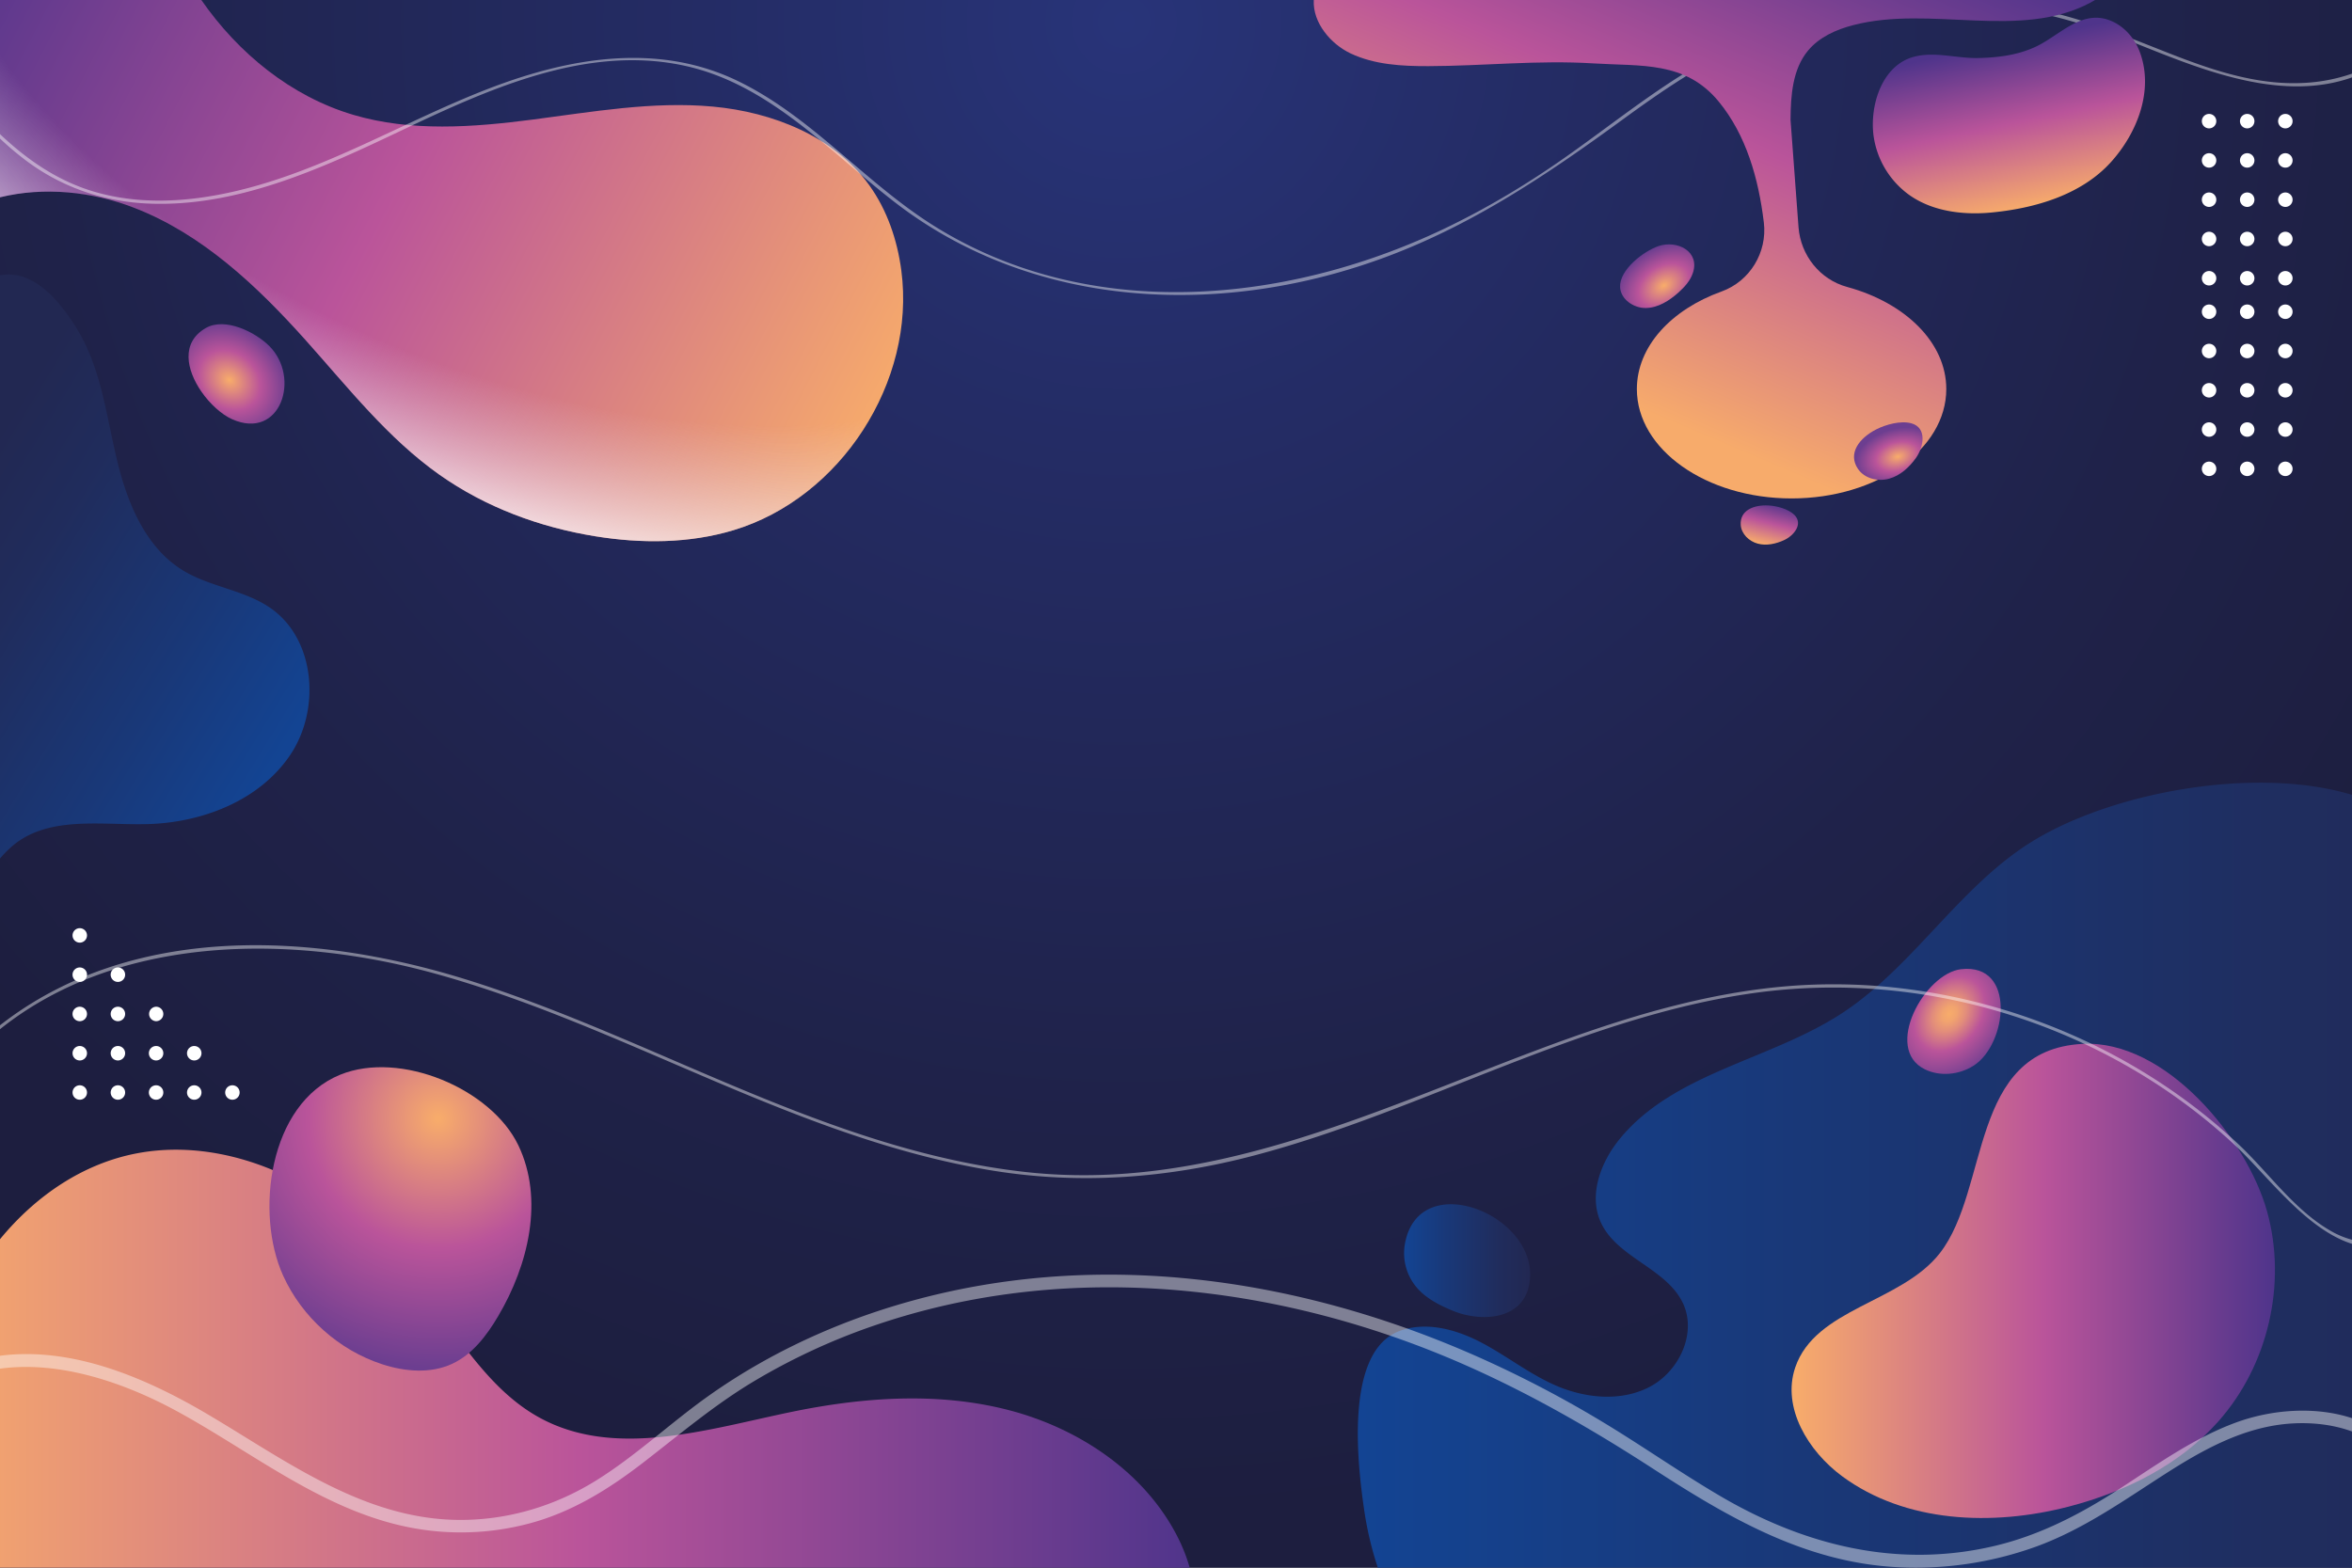 <svg xmlns="http://www.w3.org/2000/svg" xmlns:xlink="http://www.w3.org/1999/xlink" viewBox="0 0 3000.79 2000.53"><rect x="0" y="0" width="3000.79" height="2000.53" fill="#808080" stroke="none"/><defs><style>.cls-1{isolation:isolate;}.cls-2{fill:url(#radial-gradient);}.cls-3{fill:url(#linear-gradient);}.cls-4{fill:url(#linear-gradient-2);}.cls-5{fill:url(#linear-gradient-3);}.cls-10,.cls-12,.cls-6{mix-blend-mode:overlay;}.cls-6{fill:url(#radial-gradient-2);}.cls-7{fill:url(#linear-gradient-4);}.cls-8{fill:url(#radial-gradient-3);}.cls-9{fill:url(#radial-gradient-4);}.cls-11,.cls-12{fill:#fff;}.cls-12{opacity:0.43;}.cls-13{fill:url(#linear-gradient-5);}.cls-14{fill:url(#radial-gradient-5);}.cls-15{fill:url(#radial-gradient-6);}.cls-16{fill:url(#radial-gradient-7);}.cls-17{fill:url(#linear-gradient-6);}.cls-18{fill:url(#linear-gradient-7);}.cls-19{fill:url(#linear-gradient-8);}.cls-20{fill:url(#linear-gradient-9);}</style><radialGradient id="radial-gradient" cx="1434.38" cy="28.06" r="1912.12" gradientUnits="userSpaceOnUse"><stop offset="0" stop-color="#283479"/><stop offset="0.28" stop-color="#242c65"/><stop offset="0.73" stop-color="#1f2249"/><stop offset="1" stop-color="#1d1e3f"/></radialGradient><linearGradient id="linear-gradient" x1="1731.9" y1="1499.66" x2="3395.79" y2="1499.66" gradientUnits="userSpaceOnUse"><stop offset="0" stop-color="#134493"/><stop offset="0.34" stop-color="#193878"/><stop offset="0.76" stop-color="#202c5c"/><stop offset="1" stop-color="#222852"/></linearGradient><linearGradient id="linear-gradient-2" x1="2285.33" y1="1634.5" x2="2902.06" y2="1634.5" gradientUnits="userSpaceOnUse"><stop offset="0.01" stop-color="#f7ab6b"/><stop offset="0.52" stop-color="#ba549a"/><stop offset="1" stop-color="#4f348b"/></linearGradient><linearGradient id="linear-gradient-3" x1="1128.14" y1="562.99" x2="-74.57" y2="-61.3" xlink:href="#linear-gradient-2"/><radialGradient id="radial-gradient-2" cx="700.35" cy="-4.35" r="1215.1" gradientTransform="matrix(0.93, 0.36, -0.2, 0.54, 44.86, -250.97)" gradientUnits="userSpaceOnUse"><stop offset="0.69" stop-color="#e3cde5" stop-opacity="0"/><stop offset="0.99" stop-color="#fff"/></radialGradient><linearGradient id="linear-gradient-4" x1="-112.87" y1="1733.82" x2="1525.55" y2="1733.82" xlink:href="#linear-gradient-2"/><radialGradient id="radial-gradient-3" cx="558.43" cy="1427.43" r="318.41" gradientUnits="userSpaceOnUse"><stop offset="0.01" stop-color="#f7ab6b"/><stop offset="0.52" stop-color="#ba549a"/><stop offset="1" stop-color="#6c3e90"/></radialGradient><radialGradient id="radial-gradient-4" cx="2480.57" cy="1282.04" r="100.93" gradientTransform="matrix(0.61, -0.79, 0.6, 0.46, 204.32, 2663.75)" gradientUnits="userSpaceOnUse"><stop offset="0.01" stop-color="#f7ab6b"/><stop offset="0.11" stop-color="#f1a36f"/><stop offset="0.25" stop-color="#e28d7b"/><stop offset="0.42" stop-color="#c96a8e"/><stop offset="0.52" stop-color="#ba549a"/><stop offset="1" stop-color="#6c3e90"/></radialGradient><linearGradient id="linear-gradient-5" x1="1983.3" y1="484.22" x2="2263.37" y2="-174.62" xlink:href="#linear-gradient-2"/><radialGradient id="radial-gradient-5" cx="293.33" cy="483.79" r="81.78" gradientTransform="translate(325.84 -7.25) rotate(40.38) scale(1 0.82)" xlink:href="#radial-gradient-3"/><radialGradient id="radial-gradient-6" cx="2122.84" cy="364.97" r="68.04" gradientTransform="translate(203.45 1307.34) rotate(-33.03) scale(1 0.7)" xlink:href="#radial-gradient-3"/><radialGradient id="radial-gradient-7" cx="2076.54" cy="171.57" r="54.76" gradientTransform="matrix(0.97, -0.26, 0.17, 0.63, 377.45, 1014.54)" xlink:href="#radial-gradient-3"/><linearGradient id="linear-gradient-6" x1="2249.69" y1="695.82" x2="2263.69" y2="640.8" xlink:href="#linear-gradient-2"/><linearGradient id="linear-gradient-7" x1="2590.98" y1="266.35" x2="2546.96" y2="56.96" xlink:href="#linear-gradient-2"/><linearGradient id="linear-gradient-8" x1="1790.95" y1="1608.71" x2="1951.81" y2="1608.71" xlink:href="#linear-gradient"/><linearGradient id="linear-gradient-9" x1="370.25" y1="941.37" x2="-73.87" y2="669.3" xlink:href="#linear-gradient"/></defs><g class="cls-1"><g id="Layer_1" data-name="Layer 1"><rect class="cls-2" width="3000.79" height="2000.53"/><path class="cls-3" d="M1757.44,2000.53H3000.35V1014.29c-123.95-37.45-309.53-3.22-411.76,61.83-41.72,26.56-76.46,62-110.55,98.17-40.41,42.94-79.9,87.06-129,119.06-91.39,59.52-213.13,75.35-282.53,159.49-24.65,29.89-40.63,72.24-24.36,107.41,20.88,45.14,84.12,58.23,104.88,103.44,17.58,38.29-5.54,86.73-42.92,106.17s-83.66,14.36-122.09-2.91c-32.79-14.73-61.33-37.47-93.2-54.08s-70-26.89-103.67-14.39c-70.88,26.29-53.48,171.57-44.94,229.57A432.31,432.31,0,0,0,1757.44,2000.53Z" transform="translate(0.44)"/><path class="cls-4" d="M2474.46,1599.2c-49.26,63.17-158.85,70.09-184.52,146-17.27,51,16.51,106.64,59.87,138.62,80.91,59.67,191.78,64,289.1,38.77,72-18.67,141.67-53.28,191.07-108.9,63.45-71.45,87.61-175.78,62-267.85-25.65-92.3-129.31-219.61-235.89-213.72C2511.46,1340.08,2538.36,1517.25,2474.46,1599.2Z" transform="translate(0.44)"/><path class="cls-5" d="M1149.54,345.34c-5.1-38.78-18-77-40.79-108.77C1063.91,174.05,985.49,143,908.88,136S755.5,142.71,679.2,152.59s-155.23,15.81-229-6.08C371,123,303.73,68.16,256.44,0H-.44V251.78c56.22-13.73,117.42-7.39,171,13.32,87.06,33.63,157.24,100,219.46,169.53,53.76,60.09,104.28,124.57,170.12,171.1,58.75,41.52,128,67.16,199,78.61,58.5,9.43,119.34,9.32,176.09-7.72C1072.26,635.47,1168.18,487.19,1149.54,345.34Z" transform="translate(0.44)"/><path class="cls-6" d="M1149.54,345.34c-5.1-38.78-18-77-40.79-108.77C1063.91,174.05,985.49,143,908.88,136S755.5,142.71,679.2,152.59s-155.23,15.81-229-6.08C371,123,303.73,68.16,256.44,0H-.44V251.78c56.22-13.73,117.42-7.39,171,13.32,87.06,33.63,157.24,100,219.46,169.53,53.76,60.09,104.28,124.57,170.12,171.1,58.75,41.52,128,67.16,199,78.61,58.5,9.43,119.34,9.32,176.09-7.72C1072.26,635.47,1168.18,487.19,1149.54,345.34Z" transform="translate(0.44)"/><path class="cls-7" d="M1517.46,2000.53a220.42,220.42,0,0,0-14-36.34C1462,1880,1376.89,1822.73,1286,1799.3s-187.17-16.25-279,2.93c-106.24,22.19-222.5,58.93-318,7.42-60.94-32.87-99-95.08-141.08-150-44.57-58.12-97.33-111.18-161.06-147.27s-139.33-54.2-211.35-40.86C105.62,1484.43,45,1526.09-.44,1581.36v419.17Z" transform="translate(0.44)"/><path class="cls-8" d="M360.76,1627.76C384.82,1680.86,432,1723,487.4,1741c28.92,9.4,61.51,12.16,89.09-.66,25.83-12,44-36,58.49-60.51,38.92-65.7,58.89-149.49,25.88-218.35-34.6-72.17-150.54-121.19-227.14-90.11C342,1408.6,324.93,1548.71,360.76,1627.76Z" transform="translate(0.44)"/><path class="cls-9" d="M2455.15,1364.45c19.56,9.7,44.08,7.19,62.48-4.57,42.75-27.34,54.62-131.14-16-123.1C2455.16,1242.07,2402,1338.12,2455.15,1364.45Z" transform="translate(0.44)"/><g class="cls-10"><path class="cls-11" d="M2915.32,345.86a9.22,9.22,0,1,0,9.22,9.22A9.22,9.22,0,0,0,2915.32,345.86Z" transform="translate(0.44)"/><path class="cls-11" d="M2915.32,295.74a9.22,9.22,0,1,0,9.22,9.22A9.22,9.22,0,0,0,2915.32,295.74Z" transform="translate(0.44)"/><path class="cls-11" d="M2915.32,245.62a9.22,9.22,0,1,0,9.22,9.22A9.22,9.22,0,0,0,2915.32,245.62Z" transform="translate(0.44)"/><path class="cls-11" d="M2915.32,195.5a9.22,9.22,0,1,0,9.22,9.22A9.22,9.22,0,0,0,2915.32,195.5Z" transform="translate(0.44)"/><path class="cls-11" d="M2915.32,163.82a9.22,9.22,0,1,0-9.22-9.22A9.22,9.22,0,0,0,2915.32,163.82Z" transform="translate(0.44)"/><path class="cls-11" d="M2866.63,345.86a9.22,9.22,0,1,0,9.23,9.22A9.22,9.22,0,0,0,2866.63,345.86Z" transform="translate(0.44)"/><path class="cls-11" d="M2866.63,295.74a9.22,9.22,0,1,0,9.23,9.22A9.22,9.22,0,0,0,2866.63,295.74Z" transform="translate(0.44)"/><path class="cls-11" d="M2866.63,245.62a9.22,9.22,0,1,0,9.23,9.22A9.22,9.22,0,0,0,2866.63,245.62Z" transform="translate(0.44)"/><path class="cls-11" d="M2866.63,195.5a9.22,9.22,0,1,0,9.23,9.22A9.22,9.22,0,0,0,2866.63,195.5Z" transform="translate(0.44)"/><path class="cls-11" d="M2866.63,145.38a9.22,9.22,0,1,0,9.23,9.22A9.22,9.22,0,0,0,2866.63,145.38Z" transform="translate(0.44)"/><path class="cls-11" d="M2818,345.86a9.22,9.22,0,1,0,9.22,9.22A9.22,9.22,0,0,0,2818,345.86Z" transform="translate(0.44)"/><path class="cls-11" d="M2818,295.74a9.22,9.22,0,1,0,9.22,9.22A9.22,9.22,0,0,0,2818,295.74Z" transform="translate(0.44)"/><path class="cls-11" d="M2818,245.62a9.22,9.22,0,1,0,9.22,9.22A9.22,9.22,0,0,0,2818,245.62Z" transform="translate(0.44)"/><path class="cls-11" d="M2818,195.5a9.22,9.22,0,1,0,9.22,9.22A9.22,9.22,0,0,0,2818,195.5Z" transform="translate(0.44)"/><path class="cls-11" d="M2818,145.38a9.22,9.22,0,1,0,9.22,9.22A9.22,9.22,0,0,0,2818,145.38Z" transform="translate(0.44)"/><path class="cls-11" d="M2915.32,589.06a9.22,9.22,0,1,0,9.22,9.22A9.22,9.22,0,0,0,2915.32,589.06Z" transform="translate(0.44)"/><path class="cls-11" d="M2915.32,538.94a9.22,9.22,0,1,0,9.22,9.22A9.22,9.22,0,0,0,2915.32,538.94Z" transform="translate(0.44)"/><path class="cls-11" d="M2915.32,488.82a9.22,9.22,0,1,0,9.22,9.22A9.22,9.22,0,0,0,2915.32,488.82Z" transform="translate(0.44)"/><path class="cls-11" d="M2915.32,438.7a9.22,9.22,0,1,0,9.22,9.22A9.22,9.22,0,0,0,2915.32,438.7Z" transform="translate(0.44)"/><path class="cls-11" d="M2915.32,388.58a9.22,9.22,0,1,0,9.22,9.22A9.22,9.22,0,0,0,2915.32,388.58Z" transform="translate(0.44)"/><path class="cls-11" d="M2866.63,589.06a9.22,9.22,0,1,0,9.23,9.22A9.22,9.22,0,0,0,2866.63,589.06Z" transform="translate(0.44)"/><path class="cls-11" d="M2866.63,538.94a9.22,9.22,0,1,0,9.23,9.22A9.22,9.22,0,0,0,2866.63,538.94Z" transform="translate(0.44)"/><path class="cls-11" d="M2866.63,488.82a9.22,9.22,0,1,0,9.23,9.22A9.22,9.22,0,0,0,2866.63,488.82Z" transform="translate(0.44)"/><path class="cls-11" d="M2866.63,438.7a9.22,9.22,0,1,0,9.23,9.22A9.22,9.22,0,0,0,2866.63,438.7Z" transform="translate(0.44)"/><path class="cls-11" d="M2866.63,388.58a9.22,9.22,0,1,0,9.23,9.22A9.22,9.22,0,0,0,2866.63,388.58Z" transform="translate(0.44)"/><path class="cls-11" d="M2818,589.06a9.22,9.22,0,1,0,9.22,9.22A9.22,9.22,0,0,0,2818,589.06Z" transform="translate(0.44)"/><path class="cls-11" d="M2818,538.94a9.22,9.22,0,1,0,9.22,9.22A9.22,9.22,0,0,0,2818,538.94Z" transform="translate(0.44)"/><path class="cls-11" d="M2818,488.82a9.22,9.22,0,1,0,9.22,9.22A9.22,9.22,0,0,0,2818,488.82Z" transform="translate(0.44)"/><path class="cls-11" d="M2818,438.7a9.22,9.22,0,1,0,9.22,9.22A9.22,9.22,0,0,0,2818,438.7Z" transform="translate(0.44)"/><path class="cls-11" d="M2818,388.58a9.22,9.22,0,1,0,9.22,9.22A9.22,9.22,0,0,0,2818,388.58Z" transform="translate(0.44)"/></g><g class="cls-10"><path class="cls-11" d="M198.71,1384.93h0a9.22,9.22,0,1,0,0,18.44h0a9.21,9.21,0,0,0,8.49-5.63,9.19,9.19,0,0,0,0-7.18A9.21,9.21,0,0,0,198.71,1384.93Z" transform="translate(0.44)"/><path class="cls-11" d="M198.71,1334.81h0a9.22,9.22,0,1,0,0,18.44h0a9.21,9.21,0,0,0,8.49-5.63,9.19,9.19,0,0,0,0-7.18A9.21,9.21,0,0,0,198.71,1334.81Z" transform="translate(0.44)"/><path class="cls-11" d="M198.71,1284.69h0a9.23,9.23,0,0,0,0,18.45h0a9.22,9.22,0,0,0,8.49-5.64,9.17,9.17,0,0,0,0-7.17A9.22,9.22,0,0,0,198.71,1284.69Z" transform="translate(0.44)"/><path class="cls-11" d="M150,1384.93a9.22,9.22,0,1,0,9.22,9.22A9.22,9.22,0,0,0,150,1384.93Z" transform="translate(0.44)"/><path class="cls-11" d="M150,1334.81a9.22,9.22,0,1,0,9.22,9.22A9.22,9.22,0,0,0,150,1334.81Z" transform="translate(0.44)"/><path class="cls-11" d="M150,1284.69a9.23,9.23,0,1,0,9.22,9.22A9.22,9.22,0,0,0,150,1284.69Z" transform="translate(0.44)"/><path class="cls-11" d="M150,1234.57a9.23,9.23,0,1,0,9.22,9.23A9.22,9.22,0,0,0,150,1234.57Z" transform="translate(0.44)"/><path class="cls-11" d="M101.34,1384.93a9.22,9.22,0,1,0,9.22,9.22A9.22,9.22,0,0,0,101.34,1384.93Z" transform="translate(0.44)"/><path class="cls-11" d="M101.34,1334.81a9.22,9.22,0,1,0,9.22,9.22A9.22,9.22,0,0,0,101.34,1334.81Z" transform="translate(0.44)"/><path class="cls-11" d="M101.34,1284.69a9.23,9.23,0,1,0,9.22,9.22A9.22,9.22,0,0,0,101.34,1284.69Z" transform="translate(0.44)"/><path class="cls-11" d="M101.34,1234.57a9.23,9.23,0,1,0,9.22,9.23A9.22,9.22,0,0,0,101.34,1234.57Z" transform="translate(0.44)"/><path class="cls-11" d="M101.34,1184.46a9.22,9.22,0,1,0,9.22,9.22A9.22,9.22,0,0,0,101.34,1184.46Z" transform="translate(0.44)"/><path class="cls-11" d="M296.08,1384.93a9.22,9.22,0,1,0,9.22,9.22A9.22,9.22,0,0,0,296.08,1384.93Z" transform="translate(0.44)"/><path class="cls-11" d="M247.39,1384.93a9.22,9.22,0,1,0,9.22,9.22A9.22,9.22,0,0,0,247.39,1384.93Z" transform="translate(0.44)"/><path class="cls-11" d="M247.39,1334.81a9.22,9.22,0,1,0,9.22,9.22A9.22,9.22,0,0,0,247.39,1334.81Z" transform="translate(0.44)"/></g><path class="cls-12" d="M3000.35,1809.71c-47.5-15.57-103.41-11.11-149.55,6.13-52.63,19.66-98.63,52.58-145.34,82.94-50.41,32.75-102.57,60.18-161.56,74.09-123,29-241.63-.61-348.63-63.21-52.17-30.52-101.57-65.45-153.39-96.55a1439.85,1439.85,0,0,0-161.13-83.58c-211.3-92.92-448-131.25-675.41-80.17-108.64,24.39-213.4,68.71-303.95,133.48-47.24,33.79-89.74,73.94-139,105C709.22,1921.43,648.25,1940,585,1939.57c-121-.84-219.95-75.27-319.39-134.14C187.22,1759,92.78,1718-.44,1730.09v16.48c76.53-10.53,159.08,18,225.7,54.25,96.25,52.44,185.23,125.78,295.26,148a339.59,339.59,0,0,0,156.71-5.36c53.12-14.6,99.11-43.24,142.29-76.54,46.18-35.62,90.25-73.17,140.41-103.36a813.48,813.48,0,0,1,155.87-72.31c221.16-75.73,462-58.28,679.48,21,111.56,40.68,214.3,97.77,313.56,162.13,96.1,62.31,193.92,119.41,311.39,125.51a451.74,451.74,0,0,0,177.13-26.28c58.93-21.46,109.55-57.26,161.81-90.91,50.44-32.49,104.1-62.83,165.45-66.25,25.67-1.43,52,1.56,75.73,10.24Z" transform="translate(0.44)"/><path class="cls-12" d="M3000.35,94a221.45,221.45,0,0,1-62.59,11.86c-56.42,2.72-110.59-14.6-162.43-34.64-54.3-21-107.44-44.19-164.63-56.82a623.66,623.66,0,0,0-468.23,83c-49.91,31.61-96.16,68.34-144.37,102.31-46.7,32.92-95.69,62.68-147.15,87.93-204.87,100.54-460.92,125.92-661.12-.27-87.06-54.88-154-137.45-247.34-183.23-103.3-50.67-216.75-30.68-320,9.18C512.78,155.75,411.74,218.87,295.75,244.94c-57.9,13-119.2,16.59-176.67-.51C72.78,230.65,33.77,203.62-.44,171.12v5.7a376.47,376.47,0,0,0,37.27,31.05c43.41,31.43,94.55,48.88,148.36,51.74,114.32,6.08,223.18-44,323.48-91.67C619.51,115.3,745.85,56.51,872.15,83.7c109.56,23.58,185.75,110.47,270.54,175.52,179.4,137.64,420.54,145.64,627.68,67.74,110.69-41.62,205.78-106,300.27-175,48.24-35.18,97.64-69.08,152.41-93.84a613.33,613.33,0,0,1,168-48.23,622.73,622.73,0,0,1,177.18.74c58.88,8.79,114,27.73,169,49.75,81.39,32.63,176.85,68.76,263.11,38.42Z" transform="translate(0.44)"/><path class="cls-12" d="M3000.35,1582.06a111.73,111.73,0,0,1-24-9.55c-48.6-26.56-81.53-75.44-121.26-112.71-75.39-70.73-165.93-124.92-263.35-159.58-99.57-35.44-206.7-50.48-312.15-41.71-109.21,9.09-214.5,42.31-316.56,80.55-211.44,79.22-421.8,182.21-654.12,156.64-254.55-28-474.95-171.53-715.79-246.14C399.79,1189.67,168,1177-.44,1308.37v5c151.85-121.4,371.61-121.32,553.68-71.33,243.27,66.79,460.75,210.54,711.88,251.63,113,18.49,225.37,9.77,335.7-19.44,108.62-28.76,212.26-72.87,316.74-113.52,104-40.48,210.38-78.49,321.52-93.74,110.8-15.19,224-4.5,330.34,29.86,104.83,33.87,202.52,90.43,282.85,165.78,40.73,38.21,89.62,106.16,148.08,124.66Z" transform="translate(0.44)"/><path class="cls-13" d="M1675.75,0c-1.58,29.32,22.07,56.35,46.74,68.06,30.58,14.53,65.5,16.42,99.36,16.34,70.23-.18,140.49-7.92,210.72-3.5,60.74,3.82,117.09-3.23,159.81,48.73,35.18,42.78,50.79,98.5,57.47,153.47,0,.25.07.5.1.75,4.59,38.23-17.81,75.08-54,88.13-64.07,23.06-108,70.14-108,124.47,0,77.1,88.37,139.59,197.38,139.59s197.39-62.49,197.39-139.59c0-59.43-52.53-110.16-126.54-130.29-34.71-9.44-59.27-40.41-62-76.29L2284,152.78c.24-30.91,2.53-64.27,22.23-88.09,14.34-17.34,36-27,57.82-32.64,99.12-25.67,212.43,19.47,302.74-28.77,1.91-1,3.8-2.13,5.68-3.28Z" transform="translate(0.44)"/><path class="cls-14" d="M256.34,499.52c11.1,16.13,26.16,29.6,39.41,35.48,61.76,27.38,87.78-53,47.45-93.41-17.55-17.57-56.37-37.29-81.1-23C230,437.09,237.49,472.13,256.34,499.52Z" transform="translate(0.44)"/><path class="cls-15" d="M2066.54,366.23c.63,15.66,17.23,27.1,32.91,26.83s29.88-9.32,41.56-19.77c7.79-7,15.1-15,18.41-25,9.27-27.79-20.42-42.25-43.83-34.28C2096.48,320.55,2065.66,344.13,2066.54,366.23Z" transform="translate(0.44)"/><path class="cls-16" d="M2393.34,547.94c-21.31,10.89-36.85,30.48-23.22,50.53,8.32,12.21,25.37,16.35,39.61,12.42s25.81-14.55,34.36-26.6c9.7-13.66,14.62-38.66-6.24-44.19C2424.38,536.53,2405.44,541.76,2393.34,547.94Z" transform="translate(0.44)"/><path class="cls-17" d="M2255.79,645c-18.6-1-36.7,6.21-35.3,25,.85,11.46,10.74,20.89,21.87,23.77s23.06.24,33.51-4.56c11.85-5.43,24.89-20.38,13-32.22C2281.15,649.4,2266.36,645.56,2255.79,645Z" transform="translate(0.44)"/><path class="cls-18" d="M2600,58.05c-23.6,12-50.33,15.39-76.5,16-27.36.63-56.53-9-83.36-1.22-40.64,11.83-55.36,63.41-50.1,101.11a111.92,111.92,0,0,0,44.51,74.17c30.07,21.86,69.84,26.52,105.95,23.05,54.53-5.24,114.43-22.08,152.72-64.79,33.11-36.93,54.56-91.12,36.44-139.92-6.4-17.23-19.32-32.33-36.2-39.61C2657.17,11.21,2629.42,43.05,2600,58.05Z" transform="translate(0.44)"/><path class="cls-19" d="M1791.88,1588.07a67.83,67.83,0,0,0,13.29,52.57c12,15.38,30.15,24.7,48.22,32.14,34.45,14.17,87.72,12.51,97-32.54C1968.47,1552.44,1809.22,1486.62,1791.88,1588.07Z" transform="translate(0.44)"/><path class="cls-20" d="M344.54,775.85c-33.23-23-76.47-26.73-111-47.62-49.12-29.69-72.3-88.23-85.42-144.1S128,469.27,98.1,420.27c-34.55-56.66-67.91-74.71-98.54-69v744.3a137.26,137.26,0,0,1,18.67-18.36c45.89-36.18,111.35-24,169.77-25.58,69.94-1.94,142.73-30.12,181.8-88.17S402.1,815.63,344.54,775.85Z" transform="translate(0.44)"/></g></g></svg>